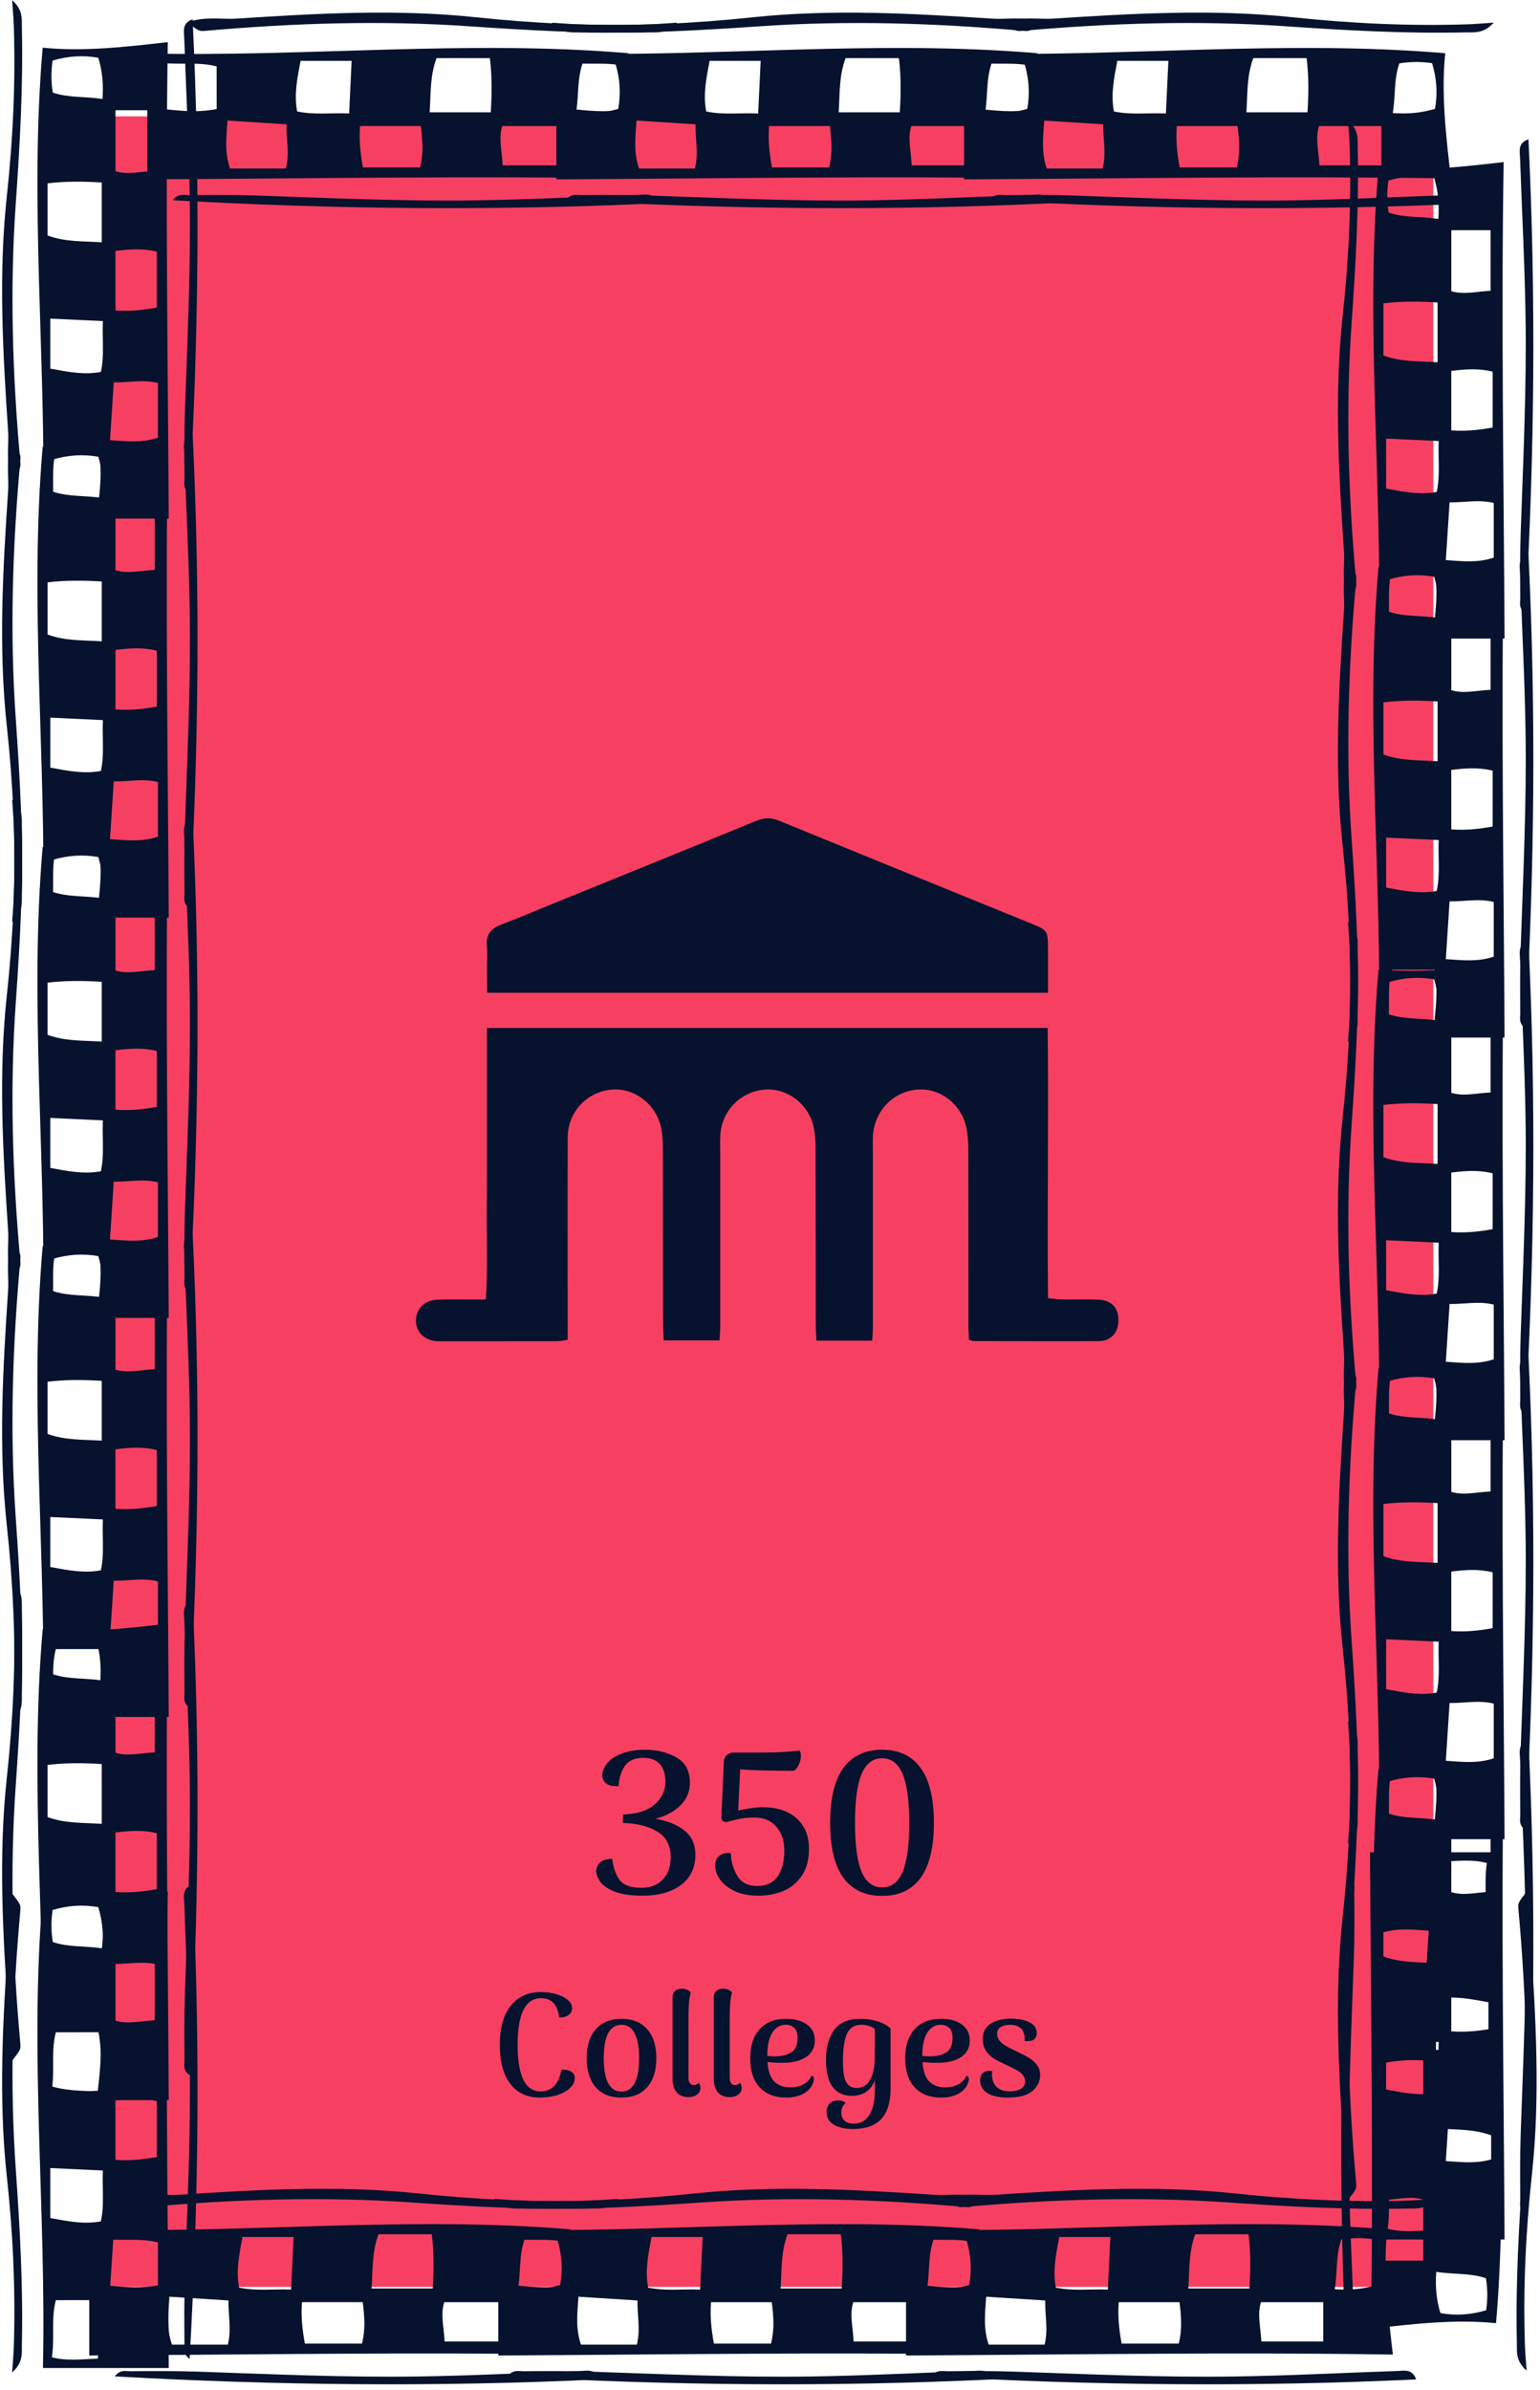 <svg width="274" height="425" viewBox="0 0 274 425" fill="none" xmlns="http://www.w3.org/2000/svg">
<rect x="18.343" y="20.691" width="236.67" height="386" fill="#F74061"/>
<path d="M114.361 337.123C112.225 337.123 110.533 336.871 109.285 336.367C108.061 335.863 107.221 335.275 106.765 334.603C106.309 333.931 106.081 333.319 106.081 332.767C106.081 332.191 106.297 331.687 106.729 331.255C107.161 330.799 107.893 330.571 108.925 330.571C109.069 331.963 109.477 333.175 110.149 334.207C110.821 335.215 112.141 335.719 114.109 335.719C115.717 335.719 116.989 335.227 117.925 334.243C118.861 333.259 119.329 331.939 119.329 330.283C119.329 328.171 118.525 326.647 116.917 325.711C115.333 324.751 113.305 324.247 110.833 324.199L110.869 322.687C113.365 322.591 115.237 321.991 116.485 320.887C117.757 319.759 118.393 318.415 118.393 316.855C118.393 315.535 118.069 314.503 117.421 313.759C116.773 312.991 115.789 312.607 114.469 312.607C112.909 312.607 111.793 313.111 111.121 314.119C110.473 315.127 110.125 316.303 110.077 317.647C108.949 317.671 108.181 317.491 107.773 317.107C107.365 316.699 107.161 316.255 107.161 315.775C107.161 315.007 107.449 314.275 108.025 313.579C108.601 312.859 109.465 312.283 110.617 311.851C111.769 311.395 113.161 311.167 114.793 311.167C116.905 311.167 118.753 311.623 120.337 312.535C121.945 313.423 122.749 314.935 122.749 317.071C122.749 318.607 122.185 319.939 121.057 321.067C119.953 322.171 118.477 322.963 116.629 323.443C118.837 323.827 120.565 324.535 121.813 325.567C123.085 326.575 123.721 328.015 123.721 329.887C123.721 332.143 122.869 333.919 121.165 335.215C119.461 336.487 117.193 337.123 114.361 337.123ZM134.938 337.123C133.33 337.123 131.938 336.859 130.762 336.331C129.61 335.779 128.734 335.095 128.134 334.279C127.534 333.439 127.234 332.611 127.234 331.795C127.234 331.099 127.438 330.547 127.846 330.139C128.278 329.731 128.866 329.527 129.61 329.527L130.042 329.563C130.066 331.003 130.438 332.335 131.158 333.559C131.878 334.783 133.054 335.395 134.686 335.395C136.342 335.395 137.566 334.831 138.358 333.703C139.15 332.575 139.546 331.039 139.546 329.095C139.546 327.367 139.078 325.963 138.142 324.883C137.23 323.779 135.922 323.227 134.218 323.227C132.97 323.227 131.854 323.359 130.87 323.623C129.91 323.863 129.37 323.995 129.25 324.019C128.65 324.019 128.35 323.719 128.35 323.119L128.782 313.291C128.806 312.811 128.974 312.427 129.286 312.139C129.622 311.827 130.03 311.671 130.51 311.671C133.75 311.671 136.162 311.659 137.746 311.635C139.33 311.587 140.842 311.479 142.282 311.311C142.426 311.551 142.498 311.875 142.498 312.283C142.498 312.811 142.366 313.339 142.102 313.867C141.862 314.395 141.562 314.743 141.202 314.911C136.93 314.911 133.762 314.827 131.698 314.659L131.338 321.967C133.09 321.583 134.542 321.391 135.694 321.391C138.262 321.391 140.278 322.051 141.742 323.371C143.206 324.691 143.938 326.503 143.938 328.807C143.938 330.751 143.506 332.347 142.642 333.595C141.802 334.843 140.698 335.743 139.33 336.295C137.986 336.847 136.522 337.123 134.938 337.123ZM156.948 337.159C153.924 337.159 151.62 336.079 150.036 333.919C148.476 331.735 147.696 328.483 147.696 324.163C147.696 319.843 148.476 316.603 150.036 314.443C151.62 312.259 153.924 311.167 156.948 311.167C159.972 311.167 162.264 312.259 163.824 314.443C165.384 316.603 166.164 319.843 166.164 324.163C166.164 328.483 165.384 331.735 163.824 333.919C162.264 336.079 159.972 337.159 156.948 337.159ZM156.948 335.647C158.58 335.647 159.792 334.735 160.584 332.911C161.376 331.063 161.772 328.147 161.772 324.163C161.772 320.203 161.376 317.299 160.584 315.451C159.792 313.603 158.58 312.679 156.948 312.679C155.316 312.679 154.104 313.603 153.312 315.451C152.52 317.299 152.124 320.203 152.124 324.163C152.124 328.147 152.52 331.063 153.312 332.911C154.104 334.735 155.316 335.647 156.948 335.647Z" fill="#06122E"/>
<path d="M96.049 373.029C93.796 373.029 92.045 372.215 90.797 370.585C89.549 368.956 88.925 366.642 88.925 363.643C88.925 360.662 89.566 358.357 90.849 356.727C92.149 355.081 93.951 354.257 96.257 354.257C97.193 354.257 98.085 354.379 98.935 354.621C99.784 354.864 100.469 355.202 100.989 355.635C101.526 356.069 101.795 356.571 101.795 357.143C101.795 357.611 101.587 358.01 101.171 358.339C100.755 358.651 100.192 358.799 99.481 358.781C99.204 356.493 98.138 355.349 96.283 355.349C93.492 355.349 92.097 358.114 92.097 363.643C92.097 369.173 93.466 371.937 96.205 371.937C97.158 371.937 97.956 371.617 98.597 370.975C99.238 370.317 99.663 369.355 99.871 368.089C99.957 368.072 100.105 368.063 100.313 368.063C100.85 368.063 101.31 368.193 101.691 368.453C102.072 368.696 102.263 369.06 102.263 369.545C102.263 370.221 101.968 370.828 101.379 371.365C100.79 371.903 100.018 372.319 99.065 372.613C98.112 372.891 97.106 373.029 96.049 373.029ZM110.567 373.029C108.609 373.029 107.083 372.414 105.991 371.183C104.917 369.953 104.379 368.237 104.379 366.035C104.379 363.817 104.925 362.092 106.017 360.861C107.109 359.631 108.626 359.015 110.567 359.015C112.526 359.015 114.051 359.631 115.143 360.861C116.235 362.092 116.781 363.817 116.781 366.035C116.781 368.237 116.235 369.953 115.143 371.183C114.051 372.414 112.526 373.029 110.567 373.029ZM110.567 371.963C111.607 371.963 112.387 371.461 112.907 370.455C113.445 369.45 113.713 367.977 113.713 366.035C113.713 364.077 113.445 362.595 112.907 361.589C112.387 360.584 111.607 360.081 110.567 360.081C109.527 360.081 108.739 360.584 108.201 361.589C107.681 362.595 107.421 364.077 107.421 366.035C107.421 367.977 107.681 369.45 108.201 370.455C108.739 371.461 109.527 371.963 110.567 371.963ZM122.519 372.951C121.6 372.951 120.89 372.665 120.387 372.093C119.902 371.504 119.659 370.689 119.659 369.649V355.167C119.659 354.699 119.806 354.335 120.101 354.075C120.413 353.798 120.812 353.659 121.297 353.659C121.938 353.659 122.476 353.876 122.909 354.309C122.736 354.933 122.623 355.609 122.571 356.337C122.519 357.048 122.493 358.062 122.493 359.379V369.415C122.493 370.334 122.805 370.793 123.429 370.793C123.602 370.793 123.767 370.759 123.923 370.689C124.096 370.62 124.218 370.516 124.287 370.377C124.512 370.655 124.625 370.975 124.625 371.339C124.625 371.807 124.417 372.197 124.001 372.509C123.585 372.804 123.091 372.951 122.519 372.951ZM129.857 372.951C128.938 372.951 128.228 372.665 127.725 372.093C127.24 371.504 126.997 370.689 126.997 369.649V355.167C126.997 354.699 127.144 354.335 127.439 354.075C127.751 353.798 128.15 353.659 128.635 353.659C129.276 353.659 129.814 353.876 130.247 354.309C130.074 354.933 129.961 355.609 129.909 356.337C129.857 357.048 129.831 358.062 129.831 359.379V369.415C129.831 370.334 130.143 370.793 130.767 370.793C130.94 370.793 131.105 370.759 131.261 370.689C131.434 370.62 131.556 370.516 131.625 370.377C131.85 370.655 131.963 370.975 131.963 371.339C131.963 371.807 131.755 372.197 131.339 372.509C130.923 372.804 130.429 372.951 129.857 372.951ZM144.397 369.103C144.674 369.225 144.813 369.441 144.813 369.753C144.813 369.961 144.752 370.213 144.631 370.507C144.302 371.322 143.712 371.946 142.863 372.379C142.031 372.813 141.026 373.029 139.847 373.029C137.871 373.029 136.311 372.423 135.167 371.209C134.04 369.996 133.477 368.271 133.477 366.035C133.477 363.834 134.032 362.118 135.141 360.887C136.25 359.639 137.836 359.015 139.899 359.015C141.407 359.015 142.629 359.353 143.565 360.029C144.501 360.688 144.969 361.633 144.969 362.863C144.969 364.146 144.449 365.134 143.409 365.827C142.386 366.503 140.991 366.841 139.223 366.841C138.218 366.841 137.325 366.798 136.545 366.711C136.666 368.323 137.074 369.476 137.767 370.169C138.46 370.863 139.405 371.209 140.601 371.209C141.537 371.209 142.334 371.019 142.993 370.637C143.669 370.256 144.137 369.745 144.397 369.103ZM139.795 360.081C138.772 360.081 137.966 360.567 137.377 361.537C136.805 362.491 136.519 363.851 136.519 365.619C136.97 365.671 137.429 365.697 137.897 365.697C139.076 365.697 140.038 365.463 140.783 364.995C141.528 364.527 141.901 363.669 141.901 362.421C141.901 361.572 141.702 360.974 141.303 360.627C140.904 360.263 140.402 360.081 139.795 360.081ZM151.769 378.619C150.4 378.619 149.273 378.368 148.389 377.865C147.505 377.363 147.063 376.6 147.063 375.577C147.063 374.953 147.254 374.451 147.635 374.069C148.017 373.705 148.511 373.523 149.117 373.523C149.741 373.523 150.183 373.688 150.443 374.017C149.941 374.416 149.689 374.979 149.689 375.707C149.689 376.314 149.88 376.791 150.261 377.137C150.643 377.484 151.171 377.657 151.847 377.657C153.113 377.657 154.057 377.146 154.681 376.123C155.323 375.101 155.643 373.653 155.643 371.781V369.909C155.349 370.811 154.846 371.504 154.135 371.989C153.442 372.475 152.584 372.717 151.561 372.717C150.105 372.717 148.97 372.197 148.155 371.157C147.358 370.117 146.959 368.479 146.959 366.243C146.959 364.111 147.436 362.378 148.389 361.043C149.343 359.691 150.92 359.015 153.121 359.015C154.179 359.015 155.175 359.163 156.111 359.457C157.065 359.752 157.845 360.177 158.451 360.731V371.521C158.451 376.253 156.224 378.619 151.769 378.619ZM152.393 371.313C153.468 371.313 154.265 370.845 154.785 369.909C155.323 368.956 155.6 367.734 155.617 366.243L155.643 360.835C155.383 360.593 155.037 360.411 154.603 360.289C154.17 360.151 153.711 360.081 153.225 360.081C151.977 360.081 151.119 360.645 150.651 361.771C150.201 362.881 149.975 364.458 149.975 366.503C149.975 368.254 150.157 369.493 150.521 370.221C150.903 370.949 151.527 371.313 152.393 371.313ZM171.971 369.103C172.248 369.225 172.387 369.441 172.387 369.753C172.387 369.961 172.326 370.213 172.205 370.507C171.876 371.322 171.286 371.946 170.437 372.379C169.605 372.813 168.6 373.029 167.421 373.029C165.445 373.029 163.885 372.423 162.741 371.209C161.614 369.996 161.051 368.271 161.051 366.035C161.051 363.834 161.606 362.118 162.715 360.887C163.824 359.639 165.41 359.015 167.473 359.015C168.981 359.015 170.203 359.353 171.139 360.029C172.075 360.688 172.543 361.633 172.543 362.863C172.543 364.146 172.023 365.134 170.983 365.827C169.96 366.503 168.565 366.841 166.797 366.841C165.792 366.841 164.899 366.798 164.119 366.711C164.24 368.323 164.648 369.476 165.341 370.169C166.034 370.863 166.979 371.209 168.175 371.209C169.111 371.209 169.908 371.019 170.567 370.637C171.243 370.256 171.711 369.745 171.971 369.103ZM167.369 360.081C166.346 360.081 165.54 360.567 164.951 361.537C164.379 362.491 164.093 363.851 164.093 365.619C164.544 365.671 165.003 365.697 165.471 365.697C166.65 365.697 167.612 365.463 168.357 364.995C169.102 364.527 169.475 363.669 169.475 362.421C169.475 361.572 169.276 360.974 168.877 360.627C168.478 360.263 167.976 360.081 167.369 360.081ZM179.318 373.029C177.688 373.029 176.458 372.752 175.626 372.197C174.794 371.643 174.378 370.897 174.378 369.961C174.378 369.493 174.508 369.095 174.768 368.765C175.045 368.436 175.47 368.271 176.042 368.271C176.146 368.271 176.319 368.289 176.562 368.323C176.51 368.531 176.484 368.722 176.484 368.895C176.484 369.103 176.51 369.329 176.562 369.571C176.648 370.265 176.952 370.828 177.472 371.261C178.009 371.695 178.737 371.911 179.656 371.911C180.47 371.911 181.129 371.764 181.632 371.469C182.134 371.157 182.386 370.707 182.386 370.117C182.386 369.719 182.264 369.372 182.022 369.077C181.796 368.765 181.51 368.505 181.164 368.297C180.817 368.089 180.323 367.829 179.682 367.517C179.543 367.465 179.335 367.37 179.058 367.231C178.122 366.798 177.376 366.417 176.822 366.087C176.284 365.741 175.816 365.281 175.418 364.709C175.036 364.137 174.846 363.435 174.846 362.603C174.846 361.39 175.314 360.489 176.25 359.899C177.186 359.293 178.373 358.989 179.812 358.989C181.25 358.989 182.386 359.215 183.218 359.665C184.05 360.099 184.466 360.731 184.466 361.563C184.466 361.945 184.353 362.274 184.128 362.551C183.92 362.811 183.582 362.95 183.114 362.967C183.027 362.985 182.914 362.993 182.776 362.993C182.689 362.993 182.524 362.976 182.282 362.941C182.299 362.837 182.308 362.681 182.308 362.473C182.308 362.092 182.256 361.806 182.152 361.615C182.048 361.13 181.779 360.757 181.346 360.497C180.93 360.22 180.384 360.081 179.708 360.081C179.066 360.081 178.52 360.211 178.07 360.471C177.636 360.731 177.42 361.13 177.42 361.667C177.42 362.153 177.558 362.569 177.836 362.915C178.13 363.262 178.486 363.557 178.902 363.799C179.318 364.042 179.907 364.345 180.67 364.709C181.727 365.212 182.516 365.619 183.036 365.931C183.556 366.226 184.024 366.633 184.44 367.153C184.856 367.673 185.064 368.306 185.064 369.051C185.064 370.161 184.596 371.105 183.66 371.885C182.741 372.648 181.294 373.029 179.318 373.029Z" fill="#06122E"/>
<path d="M7.639 305.336C14.882 305.336 22.158 305.336 30.021 305.336C29.87 276.73 29.407 248.698 29.856 220.603C21.993 221.511 14.671 222.309 7.593 221.594C5.183 249.472 8.266 277.592 7.639 305.336ZM8.464 245.721C11.614 245.338 14.783 245.363 18.104 245.568C18.104 249.235 18.104 252.558 18.104 256.2C14.743 255.989 11.607 256.155 8.464 254.999C8.464 252.059 8.464 249.216 8.464 245.721ZM8.946 278.666C8.946 275.688 8.946 272.87 8.946 269.778C12.05 269.925 15.067 270.059 18.302 270.212C18.163 273.343 18.599 276.27 17.946 279.26C14.968 279.816 12.182 279.266 8.946 278.666ZM28.094 281.222C28.094 284.621 28.094 287.752 28.094 290.947C25.255 291.905 22.587 291.592 19.57 291.387C19.794 287.899 20.012 284.589 20.237 281.113C22.917 281.164 25.367 280.557 28.094 281.222ZM17.523 293.266C18.269 297.004 17.741 300.295 17.404 303.668C14.453 303.77 11.878 304.128 9.23 303.425C9.759 299.956 9.052 296.557 9.937 293.272C12.499 293.266 14.876 293.266 17.523 293.266ZM27.902 257.868C27.902 261.318 27.902 264.538 27.902 267.81C25.301 268.283 22.963 268.5 20.54 268.315C20.54 264.615 20.54 261.197 20.54 257.74C23.076 257.433 25.347 257.248 27.902 257.868ZM27.532 243.497C25.043 243.599 22.732 244.245 20.547 243.561C20.547 239.81 20.547 236.264 20.547 232.718C23.003 232.718 25.149 232.718 27.532 232.718C27.532 236.398 27.532 239.83 27.532 243.497ZM18.23 230.724C15.126 230.22 12.274 230.558 9.395 229.587C9.079 227.657 9.079 225.811 9.356 223.888C12.069 223.082 14.724 222.891 17.49 223.383C18.19 225.709 18.434 227.964 18.23 230.724Z" fill="#06122E"/>
<path d="M2.108 220.89C0.979 224.04 1.619 226.826 1.441 229.471C0.517 243.382 -0.295 257.33 1.21 271.234C2.3 281.31 2.788 291.374 2.458 301.489C2.418 302.786 2.293 304.076 2.161 306.121C4.155 304.345 3.858 302.722 3.891 301.259C4.128 290.824 3.541 280.422 2.808 270.013C1.725 254.704 2.227 239.401 3.607 224.123C3.706 222.973 3.726 222.973 2.108 220.89Z" fill="#06122E"/>
<path d="M33.735 303.715C35.359 275.505 35.63 247.557 34.276 219.372C32.308 220.043 32.744 221.525 32.784 222.797C33.107 232.151 33.609 241.499 33.754 250.854C33.952 263.716 33.332 276.572 32.889 289.428C32.757 293.255 32.79 297.082 32.817 300.91C32.83 301.772 32.454 302.788 33.735 303.715Z" fill="#06122E"/>
<path d="M7.639 421.117C14.882 421.117 22.158 421.117 30.021 421.117C29.87 392.511 29.407 364.48 29.856 336.385C21.993 337.292 14.671 338.091 7.593 337.375C5.183 365.253 8.266 393.374 7.639 421.117ZM8.464 361.502C11.614 361.119 14.783 361.144 18.104 361.349C18.104 365.016 18.104 368.339 18.104 371.981C14.743 371.77 11.607 371.936 8.464 370.78C8.464 367.841 8.464 364.997 8.464 361.502ZM8.946 394.447C8.946 391.469 8.946 388.652 8.946 385.559C12.05 385.706 15.067 385.84 18.302 385.993C18.163 389.124 18.599 392.051 17.946 395.041C14.968 395.597 12.182 395.048 8.946 394.447ZM28.094 397.003C28.094 400.402 28.094 403.533 28.094 406.728C25.255 407.686 22.587 407.373 19.57 407.169C19.794 403.68 20.012 400.37 20.237 396.894C22.917 396.945 25.367 396.338 28.094 397.003ZM17.523 409.047C18.269 412.785 17.741 416.076 17.404 419.45C14.453 419.552 11.878 419.91 9.23 419.207C9.759 415.737 9.052 412.338 9.937 409.054C12.499 409.047 14.876 409.047 17.523 409.047ZM27.902 373.649C27.902 377.099 27.902 380.32 27.902 383.591C25.301 384.064 22.963 384.281 20.54 384.096C20.54 380.396 20.54 376.978 20.54 373.521C23.076 373.214 25.347 373.029 27.902 373.649ZM27.532 359.279C25.043 359.381 22.732 360.026 20.547 359.342C20.547 355.592 20.547 352.045 20.547 348.499C23.003 348.499 25.149 348.499 27.532 348.499C27.532 352.18 27.532 355.611 27.532 359.279ZM18.23 346.506C15.126 346.001 12.274 346.34 9.395 345.368C9.079 343.439 9.079 341.592 9.356 339.669C12.069 338.864 14.724 338.672 17.49 339.164C18.19 341.49 18.434 343.745 18.23 346.506Z" fill="#06122E"/>
<path d="M2.108 336.671C0.979 339.821 1.619 342.607 1.441 345.253C0.517 359.163 -0.295 373.111 1.21 387.015C2.3 397.091 2.788 407.155 2.458 417.27C2.418 418.567 2.293 419.858 2.161 421.902C4.155 420.126 3.858 418.503 3.891 417.04C4.128 406.606 3.541 396.203 2.808 385.795C1.725 370.485 2.227 355.182 3.607 339.904C3.706 338.754 3.726 338.754 2.108 336.671Z" fill="#06122E"/>
<path d="M33.735 419.496C35.359 391.286 35.63 363.338 34.276 335.153C32.308 335.824 32.744 337.307 32.784 338.578C33.107 347.932 33.609 357.28 33.754 366.635C33.952 379.497 33.332 392.353 32.889 405.209C32.757 409.036 32.79 412.864 32.817 416.691C32.83 417.554 32.454 418.57 33.735 419.496Z" fill="#06122E"/>
<path d="M7.642 163.182C14.885 163.182 22.161 163.182 30.024 163.182C29.873 134.575 29.41 106.544 29.859 78.449C21.996 79.356 14.674 80.155 7.596 79.439C5.186 107.317 8.269 135.438 7.642 163.182ZM8.467 103.567C11.617 103.183 14.786 103.209 18.107 103.413C18.107 107.081 18.107 110.403 18.107 114.046C14.746 113.835 11.61 114.001 8.467 112.844C8.467 109.905 8.467 107.062 8.467 103.567ZM8.949 136.511C8.949 133.534 8.949 130.716 8.949 127.623C12.053 127.77 15.07 127.905 18.305 128.058C18.166 131.189 18.602 134.115 17.948 137.106C14.971 137.662 12.185 137.112 8.949 136.511ZM28.096 139.067C28.096 142.467 28.096 145.597 28.096 148.792C25.257 149.751 22.59 149.438 19.573 149.233C19.797 145.744 20.015 142.435 20.24 138.959C22.92 139.01 25.37 138.403 28.096 139.067ZM17.526 151.112C18.272 154.85 17.744 158.14 17.407 161.514C14.456 161.616 11.881 161.974 9.233 161.271C9.761 157.802 9.055 154.402 9.94 151.118C12.502 151.112 14.878 151.112 17.526 151.112ZM27.905 115.713C27.905 119.164 27.905 122.384 27.905 125.655C25.304 126.128 22.966 126.346 20.543 126.16C20.543 122.461 20.543 119.042 20.543 115.585C23.079 115.279 25.35 115.093 27.905 115.713ZM27.535 101.343C25.046 101.445 22.735 102.091 20.55 101.407C20.55 97.656 20.55 94.11 20.55 90.564C23.006 90.564 25.152 90.564 27.535 90.564C27.535 94.244 27.535 97.675 27.535 101.343ZM18.232 88.57C15.129 88.065 12.277 88.404 9.398 87.433C9.081 85.503 9.081 83.656 9.359 81.733C12.072 80.928 14.726 80.737 17.493 81.228C18.193 83.554 18.437 85.81 18.232 88.57Z" fill="#06122E"/>
<path d="M2.108 78.736C0.979 81.886 1.619 84.672 1.441 87.317C0.517 101.227 -0.295 115.176 1.21 129.08C2.3 139.156 2.788 149.22 2.458 159.334C2.418 160.631 2.293 161.922 2.161 163.967C4.155 162.19 3.858 160.568 3.891 159.104C4.128 148.67 3.541 138.268 2.808 127.859C1.725 112.55 2.227 97.246 3.607 81.969C3.706 80.819 3.726 80.819 2.108 78.736Z" fill="#06122E"/>
<path d="M33.735 161.561C35.359 133.35 35.63 105.402 34.276 77.218C32.308 77.889 32.744 79.371 32.784 80.642C33.107 89.997 33.609 99.345 33.754 108.699C33.952 121.562 33.332 134.417 32.889 147.273C32.757 151.101 32.79 154.928 32.817 158.755C32.83 159.618 32.454 160.634 33.735 161.561Z" fill="#06122E"/>
<path d="M7.639 234.369C14.882 234.369 22.158 234.369 30.021 234.369C29.87 205.763 29.407 177.732 29.856 149.637C21.993 150.544 14.671 151.343 7.593 150.627C5.183 178.505 8.266 206.625 7.639 234.369ZM8.464 174.754C11.614 174.371 14.783 174.396 18.104 174.601C18.104 178.268 18.104 181.591 18.104 185.233C14.743 185.022 11.607 185.188 8.464 184.032C8.464 181.093 8.464 178.249 8.464 174.754ZM8.946 207.699C8.946 204.721 8.946 201.904 8.946 198.811C12.05 198.958 15.067 199.092 18.302 199.245C18.163 202.376 18.599 205.303 17.946 208.293C14.968 208.849 12.182 208.3 8.946 207.699ZM28.094 210.255C28.094 213.654 28.094 216.785 28.094 219.98C25.255 220.938 22.587 220.625 19.57 220.421C19.794 216.932 20.012 213.622 20.237 210.146C22.917 210.197 25.367 209.59 28.094 210.255ZM17.523 222.299C18.269 226.037 17.741 229.328 17.404 232.701C14.453 232.804 11.878 233.162 9.23 232.459C9.759 228.989 9.052 225.59 9.937 222.306C12.499 222.299 14.876 222.299 17.523 222.299ZM27.902 186.901C27.902 190.351 27.902 193.571 27.902 196.843C25.301 197.316 22.963 197.533 20.54 197.348C20.54 193.648 20.54 190.23 20.54 186.773C23.076 186.466 25.347 186.281 27.902 186.901ZM27.532 172.53C25.043 172.633 22.732 173.278 20.547 172.594C20.547 168.844 20.547 165.297 20.547 161.751C23.003 161.751 25.149 161.751 27.532 161.751C27.532 165.432 27.532 168.863 27.532 172.53ZM18.23 159.758C15.126 159.253 12.274 159.592 9.395 158.62C9.079 156.691 9.079 154.844 9.356 152.921C12.069 152.116 14.724 151.924 17.49 152.416C18.19 154.742 18.434 156.997 18.23 159.758Z" fill="#06122E"/>
<path d="M2.108 227.417C0.979 224.267 1.62 221.481 1.441 218.835C0.517 204.925 -0.295 190.977 1.21 177.073C2.3 166.996 2.788 156.933 2.458 146.818C2.418 145.521 2.293 144.23 2.161 142.186C4.155 143.962 3.858 145.585 3.891 147.048C4.128 157.482 3.541 167.885 2.808 178.293C1.725 193.603 2.227 208.906 3.607 224.183C3.706 225.334 3.726 225.334 2.108 227.417Z" fill="#06122E"/>
<path d="M33.735 229.928C35.359 201.718 35.63 173.769 34.276 145.585C32.308 146.256 32.744 147.738 32.784 149.01C33.107 158.364 33.609 167.712 33.754 177.066C33.952 189.929 33.332 202.785 32.889 215.641C32.757 219.468 32.79 223.295 32.817 227.123C32.83 227.985 32.454 229.001 33.735 229.928Z" fill="#06122E"/>
<path d="M7.641 92.223C14.884 92.223 22.16 92.223 30.023 92.223C29.872 63.616 29.409 35.585 29.858 7.49C21.995 8.397 14.673 9.196 7.595 8.48C5.185 36.358 8.268 64.479 7.641 92.223ZM8.466 32.608C11.616 32.224 14.785 32.25 18.106 32.454C18.106 36.122 18.106 39.444 18.106 43.087C14.745 42.876 11.609 43.042 8.466 41.885C8.466 38.946 8.466 36.103 8.466 32.608ZM8.948 65.552C8.948 62.575 8.948 59.757 8.948 56.664C12.052 56.811 15.069 56.946 18.304 57.099C18.165 60.23 18.601 63.156 17.948 66.147C14.97 66.703 12.184 66.153 8.948 65.552ZM28.096 68.108C28.096 71.507 28.096 74.638 28.096 77.833C25.256 78.792 22.589 78.479 19.572 78.274C19.796 74.785 20.014 71.476 20.239 68C22.919 68.051 25.369 67.444 28.096 68.108ZM17.525 80.153C18.271 83.891 17.743 87.181 17.406 90.555C14.455 90.657 11.88 91.015 9.232 90.312C9.761 86.843 9.054 83.443 9.939 80.159C12.501 80.153 14.877 80.153 17.525 80.153ZM27.904 44.754C27.904 48.205 27.904 51.425 27.904 54.697C25.303 55.169 22.965 55.386 20.542 55.201C20.542 51.502 20.542 48.083 20.542 44.627C23.078 44.32 25.349 44.135 27.904 44.754ZM27.534 30.384C25.045 30.486 22.734 31.132 20.549 30.448C20.549 26.697 20.549 23.151 20.549 19.605C23.005 19.605 25.151 19.605 27.534 19.605C27.534 23.285 27.534 26.716 27.534 30.384ZM18.232 17.611C15.128 17.106 12.276 17.445 9.397 16.474C9.08 14.544 9.08 12.697 9.358 10.774C12.071 9.969 14.726 9.778 17.492 10.27C18.192 12.595 18.436 14.851 18.232 17.611Z" fill="#06122E"/>
<path d="M2.108 85.27C0.979 82.12 1.62 79.334 1.441 76.689C0.517 62.779 -0.295 48.83 1.21 34.926C2.3 24.85 2.788 14.786 2.458 4.672C2.418 3.374 2.293 2.084 2.161 0.039C4.155 1.815 3.858 3.438 3.891 4.902C4.128 15.336 3.541 25.738 2.808 36.147C1.725 51.456 2.227 66.759 3.607 82.037C3.706 83.187 3.726 83.187 2.108 85.27Z" fill="#06122E"/>
<path d="M33.735 87.781C35.359 59.571 35.63 31.623 34.276 3.438C32.308 4.109 32.744 5.592 32.784 6.863C33.107 16.218 33.609 25.566 33.754 34.92C33.952 47.782 33.332 60.638 32.889 73.494C32.757 77.321 32.79 81.149 32.817 84.976C32.83 85.839 32.454 86.855 33.735 87.781Z" fill="#06122E"/>
<path d="M7.641 373.48C14.884 373.48 22.16 373.48 30.023 373.48C29.872 344.874 29.409 316.843 29.858 288.748C21.995 289.655 14.673 290.454 7.595 289.738C5.185 317.616 8.268 345.737 7.641 373.48ZM8.466 313.865C11.616 313.482 14.785 313.508 18.106 313.712C18.106 317.38 18.106 320.702 18.106 324.344C14.745 324.133 11.609 324.3 8.466 323.143C8.466 320.204 8.466 317.361 8.466 313.865ZM8.948 346.81C8.948 343.833 8.948 341.015 8.948 337.922C12.052 338.069 15.069 338.203 18.304 338.357C18.165 341.488 18.601 344.414 17.948 347.404C14.97 347.96 12.184 347.411 8.948 346.81ZM28.096 349.366C28.096 352.765 28.096 355.896 28.096 359.091C25.256 360.049 22.589 359.736 19.572 359.532C19.796 356.043 20.014 352.733 20.239 349.257C22.919 349.309 25.369 348.702 28.096 349.366ZM17.525 361.41C18.271 365.148 17.743 368.439 17.406 371.813C14.455 371.915 11.88 372.273 9.232 371.57C9.761 368.1 9.054 364.701 9.939 361.417C12.501 361.41 14.877 361.41 17.525 361.41ZM27.904 326.012C27.904 329.462 27.904 332.683 27.904 335.954C25.303 336.427 22.965 336.644 20.542 336.459C20.542 332.759 20.542 329.341 20.542 325.884C23.078 325.578 25.349 325.392 27.904 326.012ZM27.534 311.642C25.045 311.744 22.734 312.389 20.549 311.706C20.549 307.955 20.549 304.409 20.549 300.863C23.005 300.863 25.151 300.863 27.534 300.863C27.534 304.543 27.534 307.974 27.534 311.642ZM18.232 298.869C15.128 298.364 12.276 298.703 9.397 297.732C9.08 295.802 9.08 293.955 9.358 292.032C12.071 291.227 14.726 291.035 17.492 291.527C18.192 293.853 18.436 296.109 18.232 298.869Z" fill="#06122E"/>
<path d="M2.108 366.528C0.979 363.378 1.62 360.592 1.441 357.947C0.517 344.036 -0.295 330.088 1.21 316.184C2.3 306.108 2.788 296.044 2.458 285.929C2.418 284.632 2.293 283.342 2.161 281.297C4.155 283.073 3.858 284.696 3.891 286.159C4.128 296.594 3.541 306.996 2.808 317.405C1.725 332.714 2.227 348.017 3.607 363.295C3.706 364.445 3.726 364.445 2.108 366.528Z" fill="#06122E"/>
<path d="M33.735 369.041C35.359 340.831 35.63 312.883 34.276 284.698C32.308 285.369 32.744 286.851 32.784 288.123C33.107 297.477 33.609 306.825 33.754 316.18C33.952 329.042 33.332 341.898 32.889 354.754C32.757 358.581 32.79 362.409 32.817 366.236C32.83 367.099 32.454 368.115 33.735 369.041Z" fill="#06122E"/>
<path d="M88.658 396.51C88.658 403.753 88.658 411.029 88.658 418.893C117.903 418.741 146.559 418.279 175.281 418.728C174.354 410.864 173.537 403.542 174.269 396.464C145.769 394.054 117.021 397.138 88.658 396.51ZM149.603 397.336C149.995 400.485 149.969 403.654 149.76 406.975C146.011 406.975 142.614 406.975 138.89 406.975C139.106 403.615 138.936 400.478 140.119 397.336C143.123 397.336 146.03 397.336 149.603 397.336ZM115.923 397.818C118.967 397.818 121.848 397.818 125.01 397.818C124.859 400.921 124.722 403.938 124.565 407.173C121.365 407.035 118.373 407.47 115.316 406.817C114.748 403.839 115.309 401.053 115.923 397.818ZM113.311 416.965C109.835 416.965 106.635 416.965 103.369 416.965C102.389 414.126 102.709 411.458 102.918 408.441C106.484 408.665 109.868 408.883 113.422 409.108C113.369 411.788 113.99 414.238 113.311 416.965ZM100.997 406.394C97.176 407.14 93.812 406.612 90.363 406.275C90.259 403.324 89.893 400.749 90.611 398.101C94.158 398.63 97.633 397.923 100.991 398.808C100.997 401.37 100.997 403.747 100.997 406.394ZM137.186 416.773C133.658 416.773 130.366 416.773 127.022 416.773C126.538 414.172 126.316 411.835 126.506 409.411C130.288 409.411 133.782 409.411 137.316 409.411C137.63 411.947 137.819 414.218 137.186 416.773ZM151.876 416.403C151.772 413.914 151.112 411.603 151.811 409.418C155.645 409.418 159.271 409.418 162.896 409.418C162.896 411.874 162.896 414.02 162.896 416.403C159.134 416.403 155.626 416.403 151.876 416.403ZM164.934 407.101C165.45 403.997 165.104 401.145 166.097 398.267C168.07 397.95 169.957 397.95 171.924 398.227C172.747 400.941 172.943 403.595 172.44 406.361C170.062 407.061 167.756 407.305 164.934 407.101Z" fill="#06122E"/>
<path d="M174.988 390.98C171.768 389.851 168.919 390.492 166.215 390.313C151.995 389.389 137.735 388.577 123.521 390.082C113.22 391.172 102.932 391.66 92.591 391.33C91.265 391.29 89.946 391.165 87.856 391.033C89.671 393.027 91.331 392.73 92.826 392.763C103.493 393.001 114.128 392.413 124.769 391.68C140.42 390.597 156.064 391.099 171.683 392.479C172.858 392.578 172.858 392.598 174.988 390.98Z" fill="#06122E"/>
<path d="M90.316 422.606C119.156 424.23 147.728 424.501 176.541 423.147C175.855 421.18 174.34 421.615 173.04 421.655C163.477 421.978 153.92 422.48 144.357 422.625C131.208 422.824 118.065 422.203 104.922 421.761C101.01 421.628 97.097 421.662 93.184 421.688C92.302 421.701 91.264 421.325 90.316 422.606Z" fill="#06122E"/>
<path d="M15.883 396.508C15.883 403.751 15.883 411.027 15.883 418.891C45.127 418.739 73.784 418.277 102.506 418.726C101.578 410.862 100.762 403.54 101.493 396.462C72.993 394.052 44.245 397.136 15.883 396.508ZM76.828 397.334C77.22 400.483 77.194 403.652 76.985 406.973C73.235 406.973 69.838 406.973 66.115 406.973C66.331 403.613 66.161 400.476 67.343 397.334C70.348 397.334 73.255 397.334 76.828 397.334ZM43.148 397.816C46.192 397.816 49.073 397.816 52.234 397.816C52.084 400.919 51.947 403.936 51.79 407.171C48.589 407.033 45.598 407.468 42.541 406.815C41.972 403.837 42.534 401.051 43.148 397.816ZM40.535 416.963C37.06 416.963 33.859 416.963 30.593 416.963C29.613 414.124 29.933 411.456 30.142 408.439C33.709 408.663 37.093 408.881 40.646 409.106C40.594 411.786 41.215 414.236 40.535 416.963ZM28.222 406.392C24.401 407.138 21.037 406.61 17.588 406.273C17.483 403.322 17.117 400.747 17.836 398.1C21.383 398.628 24.858 397.921 28.215 398.806C28.222 401.368 28.222 403.745 28.222 406.392ZM64.41 416.771C60.883 416.771 57.591 416.771 54.246 416.771C53.763 414.17 53.541 411.833 53.73 409.41C57.512 409.41 61.007 409.41 64.541 409.41C64.854 411.945 65.044 414.216 64.41 416.771ZM79.101 416.401C78.996 413.912 78.337 411.602 79.036 409.416C82.87 409.416 86.495 409.416 90.121 409.416C90.121 411.872 90.121 414.018 90.121 416.401C86.358 416.401 82.85 416.401 79.101 416.401ZM92.159 407.099C92.675 403.995 92.329 401.143 93.322 398.265C95.294 397.948 97.182 397.948 99.148 398.225C99.971 400.939 100.167 403.593 99.664 406.359C97.287 407.059 94.981 407.303 92.159 407.099Z" fill="#06122E"/>
<path d="M22.989 390.976C26.209 389.847 29.057 390.488 31.761 390.309C45.982 389.385 60.242 388.573 74.456 390.078C84.757 391.168 95.045 391.656 105.385 391.326C106.711 391.287 108.031 391.161 110.121 391.029C108.305 393.023 106.646 392.726 105.15 392.759C94.483 392.997 83.849 392.409 73.208 391.676C57.557 390.593 41.912 391.095 26.294 392.475C25.118 392.574 25.118 392.594 22.989 390.976Z" fill="#06122E"/>
<path d="M20.424 422.606C49.263 424.23 77.835 424.501 106.648 423.147C105.962 421.18 104.447 421.615 103.147 421.655C93.584 421.978 84.027 422.48 74.464 422.625C61.315 422.824 48.172 422.203 35.03 421.761C31.117 421.628 27.204 421.662 23.291 421.688C22.41 421.701 21.371 421.325 20.424 422.606Z" fill="#06122E"/>
<path d="M161.201 396.51C161.201 403.753 161.201 411.029 161.201 418.893C190.446 418.741 219.102 418.279 247.824 418.728C246.896 410.864 246.08 403.542 246.812 396.464C218.312 394.054 189.564 397.138 161.201 396.51ZM222.146 397.336C222.538 400.485 222.512 403.654 222.303 406.975C218.553 406.975 215.157 406.975 211.433 406.975C211.649 403.615 211.479 400.478 212.662 397.336C215.666 397.336 218.573 397.336 222.146 397.336ZM188.466 397.818C191.51 397.818 194.391 397.818 197.553 397.818C197.402 400.921 197.265 403.938 197.108 407.173C193.908 407.035 190.916 407.47 187.859 406.817C187.291 403.839 187.852 401.053 188.466 397.818ZM185.854 416.965C182.378 416.965 179.178 416.965 175.912 416.965C174.932 414.126 175.252 411.458 175.461 408.441C179.027 408.665 182.411 408.883 185.965 409.108C185.912 411.788 186.533 414.238 185.854 416.965ZM173.54 406.394C169.719 407.14 166.355 406.612 162.906 406.275C162.802 403.324 162.436 400.749 163.154 398.101C166.701 398.63 170.176 397.923 173.534 398.808C173.54 401.37 173.54 403.747 173.54 406.394ZM209.729 416.773C206.201 416.773 202.909 416.773 199.565 416.773C199.081 414.172 198.859 411.835 199.048 409.411C202.831 409.411 206.325 409.411 209.859 409.411C210.173 411.947 210.362 414.218 209.729 416.773ZM224.419 416.403C224.315 413.914 223.655 411.603 224.354 409.418C228.188 409.418 231.814 409.418 235.439 409.418C235.439 411.874 235.439 414.02 235.439 416.403C231.677 416.403 228.169 416.403 224.419 416.403ZM237.477 407.101C237.993 403.997 237.647 401.145 238.64 398.267C240.613 397.95 242.5 397.95 244.467 398.227C245.29 400.941 245.486 403.595 244.983 406.361C242.605 407.061 240.299 407.305 237.477 407.101Z" fill="#06122E"/>
<path d="M168.307 390.976C171.527 389.847 174.375 390.488 177.08 390.309C191.3 389.385 205.56 388.573 219.774 390.078C230.075 391.168 240.363 391.656 250.704 391.326C252.03 391.287 253.349 391.161 255.439 391.029C253.624 393.023 251.964 392.726 250.468 392.759C239.801 392.997 229.167 392.409 218.526 391.676C202.875 390.593 187.231 391.095 171.612 392.475C170.437 392.574 170.437 392.594 168.307 390.976Z" fill="#06122E"/>
<path d="M165.742 422.606C194.582 424.23 223.153 424.501 251.967 423.147C251.281 421.18 249.765 421.615 248.465 421.655C238.902 421.978 229.346 422.48 219.783 422.625C206.633 422.824 193.491 422.203 180.348 421.761C176.435 421.628 172.523 421.662 168.61 421.688C167.728 421.701 166.689 421.325 165.742 422.606Z" fill="#06122E"/>
<path d="M98.988 9.512C98.988 16.755 98.988 24.031 98.988 31.895C128.233 31.743 156.889 31.28 185.611 31.73C184.684 23.866 183.867 16.544 184.599 9.466C156.099 7.056 127.351 10.139 98.988 9.512ZM159.933 10.338C160.325 13.487 160.299 16.656 160.09 19.977C156.341 19.977 152.944 19.977 149.221 19.977C149.436 16.616 149.266 13.48 150.449 10.338C153.453 10.338 156.36 10.338 159.933 10.338ZM126.253 10.819C129.297 10.819 132.178 10.819 135.34 10.819C135.189 13.923 135.052 16.94 134.896 20.175C131.695 20.037 128.703 20.472 125.646 19.819C125.078 16.841 125.639 14.055 126.253 10.819ZM123.641 29.967C120.166 29.967 116.965 29.967 113.699 29.967C112.719 27.128 113.039 24.46 113.248 21.443C116.815 21.667 120.198 21.885 123.752 22.11C123.699 24.79 124.32 27.24 123.641 29.967ZM111.328 19.396C107.506 20.142 104.142 19.614 100.693 19.277C100.589 16.326 100.223 13.751 100.941 11.103C104.488 11.632 107.963 10.925 111.321 11.81C111.328 14.372 111.328 16.748 111.328 19.396ZM147.516 29.775C143.988 29.775 140.696 29.775 137.352 29.775C136.868 27.174 136.646 24.837 136.836 22.413C140.618 22.413 144.112 22.413 147.646 22.413C147.96 24.949 148.149 27.22 147.516 29.775ZM162.206 29.405C162.102 26.916 161.442 24.605 162.141 22.42C165.976 22.42 169.601 22.42 173.226 22.42C173.226 24.876 173.226 27.022 173.226 29.405C169.464 29.405 165.956 29.405 162.206 29.405ZM175.264 20.103C175.78 16.999 175.434 14.147 176.427 11.268C178.4 10.952 180.287 10.952 182.254 11.229C183.077 13.943 183.273 16.597 182.77 19.363C180.392 20.063 178.086 20.307 175.264 20.103Z" fill="#06122E"/>
<path d="M185.318 3.982C182.098 2.853 179.25 3.494 176.545 3.315C162.325 2.391 148.065 1.579 133.851 3.084C123.55 4.174 113.262 4.662 102.921 4.332C101.595 4.292 100.276 4.167 98.186 4.035C100.001 6.029 101.661 5.732 103.157 5.765C113.824 6.002 124.458 5.415 135.099 4.682C150.75 3.599 166.394 4.101 182.013 5.481C183.188 5.58 183.188 5.6 185.318 3.982Z" fill="#06122E"/>
<path d="M100.646 35.608C129.486 37.232 158.058 37.502 186.871 36.149C186.185 34.181 184.67 34.617 183.37 34.657C173.807 34.98 164.25 35.482 154.687 35.627C141.538 35.825 128.395 35.205 115.252 34.763C111.34 34.63 107.427 34.663 103.514 34.69C102.632 34.703 101.594 34.327 100.646 35.608Z" fill="#06122E"/>
<path d="M26.213 9.51C26.213 16.753 26.213 24.029 26.213 31.893C55.457 31.741 84.114 31.279 112.836 31.727C111.908 23.864 111.092 16.542 111.823 9.464C83.323 7.054 54.575 10.137 26.213 9.51ZM87.158 10.336C87.55 13.485 87.524 16.654 87.315 19.975C83.565 19.975 80.168 19.975 76.445 19.975C76.661 16.614 76.491 13.478 77.673 10.336C80.678 10.336 83.585 10.336 87.158 10.336ZM53.478 10.818C56.522 10.818 59.403 10.818 62.564 10.818C62.414 13.921 62.277 16.938 62.12 20.173C58.919 20.035 55.928 20.47 52.871 19.817C52.302 16.839 52.864 14.053 53.478 10.818ZM50.865 29.965C47.39 29.965 44.189 29.965 40.923 29.965C39.944 27.126 40.264 24.458 40.473 21.441C44.039 21.665 47.423 21.883 50.976 22.108C50.924 24.788 51.545 27.238 50.865 29.965ZM38.552 19.394C34.731 20.14 31.367 19.612 27.918 19.275C27.813 16.324 27.448 13.749 28.166 11.101C31.713 11.63 35.188 10.923 38.546 11.808C38.552 14.37 38.552 16.747 38.552 19.394ZM74.74 29.773C71.213 29.773 67.921 29.773 64.576 29.773C64.093 27.172 63.871 24.835 64.06 22.412C67.842 22.412 71.337 22.412 74.871 22.412C75.184 24.947 75.374 27.218 74.74 29.773ZM89.431 29.403C89.327 26.914 88.667 24.604 89.366 22.418C93.2 22.418 96.826 22.418 100.451 22.418C100.451 24.874 100.451 27.02 100.451 29.403C96.688 29.403 93.181 29.403 89.431 29.403ZM102.489 20.101C103.005 16.997 102.659 14.145 103.652 11.267C105.624 10.95 107.512 10.95 109.478 11.227C110.301 13.941 110.497 16.595 109.994 19.361C107.617 20.061 105.311 20.305 102.489 20.101Z" fill="#06122E"/>
<path d="M33.319 3.978C36.539 2.849 39.387 3.49 42.092 3.311C56.312 2.387 70.572 1.575 84.786 3.08C95.087 4.17 105.375 4.658 115.715 4.328C117.041 4.289 118.361 4.163 120.451 4.031C118.635 6.025 116.976 5.728 115.48 5.761C104.813 5.999 94.179 5.411 83.538 4.678C67.887 3.595 52.242 4.097 36.624 5.477C35.448 5.576 35.448 5.596 33.319 3.978Z" fill="#06122E"/>
<path d="M30.754 35.608C59.593 37.232 88.165 37.502 116.978 36.149C116.292 34.181 114.777 34.617 113.477 34.657C103.914 34.98 94.358 35.482 84.794 35.627C71.645 35.825 58.502 35.205 45.36 34.763C41.447 34.63 37.534 34.663 33.621 34.69C32.74 34.703 31.701 34.327 30.754 35.608Z" fill="#06122E"/>
<path d="M171.53 9.512C171.53 16.755 171.53 24.031 171.53 31.895C200.775 31.743 229.431 31.28 258.153 31.73C257.226 23.866 256.409 16.544 257.141 9.466C228.641 7.056 199.893 10.139 171.53 9.512ZM232.475 10.338C232.867 13.487 232.841 16.656 232.632 19.977C228.883 19.977 225.486 19.977 221.763 19.977C221.978 16.616 221.808 13.48 222.991 10.338C225.995 10.338 228.902 10.338 232.475 10.338ZM198.795 10.819C201.839 10.819 204.72 10.819 207.882 10.819C207.731 13.923 207.594 16.94 207.438 20.175C204.237 20.037 201.245 20.472 198.188 19.819C197.62 16.841 198.181 14.055 198.795 10.819ZM196.183 29.967C192.708 29.967 189.507 29.967 186.241 29.967C185.261 27.128 185.581 24.46 185.79 21.443C189.357 21.667 192.74 21.885 196.294 22.11C196.241 24.79 196.862 27.24 196.183 29.967ZM183.87 19.396C180.048 20.142 176.684 19.614 173.235 19.277C173.131 16.326 172.765 13.751 173.483 11.103C177.03 11.632 180.505 10.925 183.863 11.81C183.87 14.372 183.87 16.748 183.87 19.396ZM220.058 29.775C216.53 29.775 213.238 29.775 209.894 29.775C209.41 27.174 209.188 24.837 209.378 22.413C213.16 22.413 216.654 22.413 220.188 22.413C220.502 24.949 220.691 27.22 220.058 29.775ZM234.748 29.405C234.644 26.916 233.984 24.605 234.683 22.42C238.518 22.42 242.143 22.42 245.768 22.42C245.768 24.876 245.768 27.022 245.768 29.405C242.006 29.405 238.498 29.405 234.748 29.405ZM247.806 20.103C248.322 16.999 247.976 14.147 248.969 11.268C250.942 10.952 252.829 10.952 254.796 11.229C255.619 13.943 255.815 16.597 255.312 19.363C252.934 20.063 250.628 20.307 247.806 20.103Z" fill="#06122E"/>
<path d="M178.636 3.978C181.856 2.849 184.705 3.49 187.409 3.311C201.629 2.387 215.889 1.575 230.103 3.08C240.404 4.17 250.692 4.658 261.033 4.328C262.359 4.289 263.678 4.163 265.769 4.031C263.953 6.025 262.293 5.728 260.798 5.761C250.131 5.999 239.496 5.411 228.855 4.678C213.204 3.595 197.56 4.097 181.941 5.477C180.766 5.576 180.766 5.596 178.636 3.978Z" fill="#06122E"/>
<path d="M176.071 35.608C204.911 37.232 233.482 37.502 262.296 36.149C261.61 34.181 260.094 34.617 258.794 34.657C249.231 34.98 239.675 35.482 230.112 35.627C216.963 35.825 203.82 35.205 190.677 34.763C186.764 34.63 182.852 34.663 178.939 34.69C178.057 34.703 177.018 34.327 176.071 35.608Z" fill="#06122E"/>
<path d="M245.314 327.078C252.557 327.078 259.833 327.078 267.696 327.078C267.544 298.472 267.082 270.441 267.531 242.346C259.668 243.253 252.346 244.052 245.268 243.336C242.858 271.214 245.941 299.334 245.314 327.078ZM246.139 267.463C249.289 267.08 252.458 267.105 255.779 267.31C255.779 270.977 255.779 274.3 255.779 277.942C252.418 277.731 249.282 277.897 246.139 276.741C246.139 273.802 246.139 270.958 246.139 267.463ZM246.621 300.408C246.621 297.43 246.621 294.612 246.621 291.52C249.724 291.667 252.742 291.801 255.977 291.954C255.838 295.085 256.274 298.012 255.62 301.002C252.643 301.558 249.856 301.009 246.621 300.408ZM265.768 302.964C265.768 306.363 265.768 309.494 265.768 312.689C262.929 313.647 260.262 313.334 257.245 313.13C257.469 309.641 257.687 306.331 257.911 302.855C260.592 302.906 263.042 302.299 265.768 302.964ZM255.198 315.008C255.944 318.746 255.416 322.037 255.079 325.41C252.128 325.513 249.553 325.87 246.905 325.168C247.433 321.698 246.727 318.299 247.612 315.015C250.173 315.008 252.55 315.008 255.198 315.008ZM265.577 279.61C265.577 283.06 265.577 286.28 265.577 289.552C262.976 290.025 260.638 290.242 258.215 290.057C258.215 286.357 258.215 282.939 258.215 279.482C260.751 279.175 263.022 278.99 265.577 279.61ZM265.207 265.239C262.718 265.342 260.407 265.987 258.222 265.303C258.222 261.553 258.222 258.006 258.222 254.46C260.678 254.46 262.824 254.46 265.207 254.46C265.207 258.141 265.207 261.572 265.207 265.239ZM255.904 252.467C252.801 251.962 249.949 252.301 247.07 251.329C246.753 249.4 246.753 247.553 247.031 245.63C249.744 244.825 252.398 244.633 255.165 245.125C255.865 247.451 256.109 249.706 255.904 252.467Z" fill="#06122E"/>
<path d="M239.781 242.632C238.652 245.782 239.292 248.568 239.114 251.214C238.19 265.124 237.378 279.072 238.883 292.976C239.972 303.052 240.461 313.116 240.131 323.231C240.091 324.528 239.966 325.819 239.834 327.863C241.828 326.087 241.531 324.464 241.564 323.001C241.801 312.567 241.214 302.164 240.481 291.756C239.398 276.446 239.9 261.143 241.28 245.865C241.379 244.715 241.399 244.715 239.781 242.632Z" fill="#06122E"/>
<path d="M271.407 325.457C273.032 297.247 273.302 269.299 271.949 241.114C269.981 241.785 270.417 243.267 270.457 244.539C270.78 253.893 271.282 263.241 271.427 272.596C271.625 285.458 271.005 298.314 270.562 311.17C270.43 314.997 270.463 318.825 270.49 322.652C270.503 323.515 270.127 324.531 271.407 325.457Z" fill="#06122E"/>
<path d="M245.314 184.516C252.557 184.516 259.833 184.516 267.696 184.516C267.544 155.909 267.082 127.878 267.531 99.783C259.668 100.69 252.346 101.489 245.268 100.773C242.858 128.651 245.941 156.772 245.314 184.516ZM246.139 124.901C249.289 124.517 252.458 124.543 255.779 124.747C255.779 128.415 255.779 131.737 255.779 135.38C252.418 135.169 249.282 135.335 246.139 134.178C246.139 131.239 246.139 128.396 246.139 124.901ZM246.621 157.845C246.621 154.868 246.621 152.05 246.621 148.957C249.724 149.104 252.742 149.239 255.977 149.392C255.838 152.523 256.274 155.449 255.62 158.44C252.643 158.996 249.856 158.446 246.621 157.845ZM265.768 160.401C265.768 163.801 265.768 166.931 265.768 170.126C262.929 171.085 260.262 170.772 257.245 170.567C257.469 167.078 257.687 163.769 257.911 160.293C260.592 160.344 263.042 159.737 265.768 160.401ZM255.198 172.446C255.944 176.184 255.416 179.474 255.079 182.848C252.128 182.95 249.553 183.308 246.905 182.605C247.433 179.136 246.727 175.736 247.612 172.452C250.173 172.446 252.55 172.446 255.198 172.446ZM265.577 137.047C265.577 140.498 265.577 143.718 265.577 146.989C262.976 147.462 260.638 147.68 258.215 147.494C258.215 143.795 258.215 140.376 258.215 136.919C260.751 136.613 263.022 136.427 265.577 137.047ZM265.207 122.677C262.718 122.779 260.407 123.425 258.222 122.741C258.222 118.99 258.222 115.444 258.222 111.898C260.678 111.898 262.824 111.898 265.207 111.898C265.207 115.578 265.207 119.009 265.207 122.677ZM255.904 109.904C252.801 109.399 249.949 109.738 247.07 108.767C246.753 106.837 246.753 104.991 247.031 103.067C249.744 102.262 252.398 102.07 255.165 102.562C255.865 104.888 256.109 107.144 255.904 109.904Z" fill="#06122E"/>
<path d="M239.781 100.07C238.652 103.22 239.292 106.006 239.114 108.651C238.19 122.561 237.378 136.51 238.883 150.414C239.972 160.49 240.461 170.554 240.131 180.668C240.091 181.965 239.966 183.256 239.834 185.301C241.828 183.524 241.531 181.902 241.564 180.438C241.801 170.004 241.214 159.602 240.481 149.193C239.398 133.884 239.9 118.58 241.28 103.303C241.379 102.153 241.399 102.153 239.781 100.07Z" fill="#06122E"/>
<path d="M271.407 182.895C273.032 154.684 273.302 126.736 271.949 98.552C269.981 99.223 270.417 100.705 270.457 101.977C270.78 111.331 271.282 120.679 271.427 130.033C271.625 142.896 271.005 155.751 270.562 168.607C270.43 172.435 270.463 176.262 270.49 180.089C270.503 180.952 270.127 181.968 271.407 182.895Z" fill="#06122E"/>
<path d="M245.312 398.266C252.555 398.266 259.831 398.266 267.694 398.266C267.542 369.659 267.08 341.628 267.529 313.533C259.666 314.44 252.344 315.239 245.266 314.523C242.856 342.401 245.939 370.522 245.312 398.266ZM246.137 338.651C249.287 338.267 252.456 338.293 255.777 338.497C255.777 342.165 255.777 345.487 255.777 349.13C252.416 348.919 249.28 349.085 246.137 347.928C246.137 344.989 246.137 342.146 246.137 338.651ZM246.619 371.595C246.619 368.618 246.619 365.8 246.619 362.707C249.722 362.854 252.74 362.989 255.975 363.142C255.836 366.273 256.272 369.199 255.618 372.19C252.641 372.746 249.855 372.196 246.619 371.595ZM265.766 374.151C265.766 377.551 265.766 380.681 265.766 383.876C262.927 384.835 260.26 384.522 257.243 384.317C257.467 380.828 257.685 377.519 257.91 374.043C260.59 374.094 263.04 373.487 265.766 374.151ZM255.196 386.196C255.942 389.934 255.414 393.224 255.077 396.598C252.126 396.7 249.551 397.058 246.903 396.355C247.431 392.886 246.725 389.486 247.61 386.202C250.171 386.196 252.548 386.196 255.196 386.196ZM265.575 350.797C265.575 354.248 265.575 357.468 265.575 360.739C262.974 361.212 260.636 361.43 258.213 361.244C258.213 357.545 258.213 354.126 258.213 350.669C260.749 350.363 263.02 350.177 265.575 350.797ZM265.205 336.427C262.716 336.529 260.405 337.175 258.22 336.491C258.22 332.74 258.22 329.194 258.22 325.648C260.676 325.648 262.822 325.648 265.205 325.648C265.205 329.328 265.205 332.759 265.205 336.427ZM255.902 323.654C252.799 323.149 249.947 323.488 247.068 322.517C246.751 320.587 246.751 318.741 247.029 316.817C249.742 316.012 252.396 315.82 255.163 316.312C255.863 318.638 256.107 320.894 255.902 323.654Z" fill="#06122E"/>
<path d="M239.781 391.313C238.652 388.163 239.292 385.377 239.114 382.732C238.19 368.822 237.378 354.873 238.883 340.969C239.972 330.893 240.461 320.829 240.131 310.714C240.091 309.417 239.966 308.127 239.834 306.082C241.828 307.858 241.531 309.481 241.564 310.945C241.801 321.379 241.214 331.781 240.481 342.19C239.398 357.499 239.9 372.802 241.28 388.08C241.379 389.23 241.399 389.23 239.781 391.313Z" fill="#06122E"/>
<path d="M271.407 393.824C273.032 365.614 273.302 337.666 271.949 309.481C269.981 310.152 270.417 311.635 270.457 312.906C270.78 322.261 271.282 331.609 271.427 340.963C271.625 353.825 271.005 366.681 270.562 379.537C270.43 383.364 270.463 387.192 270.49 391.019C270.503 391.882 270.127 392.898 271.407 393.824Z" fill="#06122E"/>
<path d="M266.133 329.4C258.89 329.4 251.614 329.4 243.751 329.4C243.903 358.007 244.365 386.038 243.916 414.133C251.78 413.226 259.102 412.427 266.179 413.143C268.589 385.265 265.506 357.144 266.133 329.4ZM265.308 389.015C262.159 389.399 258.989 389.373 255.668 389.169C255.668 385.501 255.668 382.179 255.668 378.537C259.029 378.747 262.165 378.581 265.308 379.738C265.308 382.677 265.308 385.52 265.308 389.015ZM264.826 356.071C264.826 359.048 264.826 361.866 264.826 364.959C261.723 364.812 258.706 364.677 255.47 364.524C255.609 361.393 255.173 358.467 255.827 355.476C258.805 354.92 261.591 355.47 264.826 356.071ZM245.679 353.515C245.679 350.116 245.679 346.985 245.679 343.79C248.518 342.831 251.185 343.144 254.203 343.349C253.978 346.838 253.76 350.147 253.536 353.623C250.855 353.572 248.406 354.179 245.679 353.515ZM256.249 341.47C255.503 337.732 256.032 334.442 256.368 331.068C259.32 330.966 261.895 330.608 264.542 331.311C264.014 334.78 264.72 338.18 263.836 341.464C261.274 341.47 258.897 341.47 256.249 341.47ZM245.87 376.869C245.87 373.418 245.87 370.198 245.87 366.927C248.472 366.454 250.809 366.236 253.232 366.422C253.232 370.121 253.232 373.54 253.232 376.997C250.697 377.303 248.426 377.489 245.87 376.869ZM246.24 391.239C248.729 391.137 251.04 390.491 253.225 391.175C253.225 394.926 253.225 398.472 253.225 402.018C250.769 402.018 248.624 402.018 246.24 402.018C246.24 398.338 246.24 394.907 246.24 391.239ZM255.543 404.012C258.646 404.517 261.498 404.178 264.377 405.149C264.694 407.079 264.694 408.926 264.417 410.849C261.703 411.654 259.049 411.846 256.282 411.354C255.583 409.028 255.338 406.772 255.543 404.012Z" fill="#06122E"/>
<path d="M271.664 336.353C272.793 339.503 272.153 342.289 272.331 344.934C273.256 358.844 274.068 372.793 272.562 386.697C271.473 396.773 270.984 406.837 271.314 416.952C271.354 418.249 271.479 419.539 271.612 421.584C269.618 419.808 269.915 418.185 269.882 416.721C269.644 406.287 270.232 395.885 270.965 385.476C272.047 370.167 271.546 354.864 270.166 339.586C270.067 338.436 270.047 338.436 271.664 336.353Z" fill="#06122E"/>
<path d="M240.038 333.842C238.414 362.052 238.143 390 239.497 418.185C241.464 417.514 241.028 416.031 240.989 414.76C240.665 405.405 240.163 396.057 240.018 386.703C239.82 373.841 240.441 360.985 240.883 348.129C241.015 344.302 240.982 340.474 240.956 336.647C240.942 335.784 241.319 334.768 240.038 333.842Z" fill="#06122E"/>
<path d="M245.314 256.119C252.557 256.119 259.833 256.119 267.696 256.119C267.544 227.513 267.082 199.482 267.531 171.387C259.668 172.294 252.346 173.093 245.268 172.377C242.858 200.255 245.941 228.375 245.314 256.119ZM246.139 196.504C249.289 196.121 252.458 196.146 255.779 196.351C255.779 200.018 255.779 203.341 255.779 206.983C252.418 206.772 249.282 206.938 246.139 205.782C246.139 202.843 246.139 199.999 246.139 196.504ZM246.621 229.449C246.621 226.471 246.621 223.654 246.621 220.561C249.724 220.708 252.742 220.842 255.977 220.995C255.838 224.126 256.274 227.053 255.62 230.043C252.643 230.599 249.856 230.05 246.621 229.449ZM265.768 232.005C265.768 235.404 265.768 238.535 265.768 241.73C262.929 242.688 260.262 242.375 257.245 242.171C257.469 238.682 257.687 235.372 257.911 231.896C260.592 231.947 263.042 231.34 265.768 232.005ZM255.198 244.049C255.944 247.787 255.416 251.078 255.079 254.451C252.128 254.554 249.553 254.912 246.905 254.209C247.433 250.739 246.727 247.34 247.612 244.056C250.173 244.049 252.55 244.049 255.198 244.049ZM265.577 208.651C265.577 212.101 265.577 215.321 265.577 218.593C262.976 219.066 260.638 219.283 258.215 219.098C258.215 215.398 258.215 211.98 258.215 208.523C260.751 208.216 263.022 208.031 265.577 208.651ZM265.207 194.28C262.718 194.383 260.407 195.028 258.222 194.344C258.222 190.594 258.222 187.047 258.222 183.501C260.678 183.501 262.824 183.501 265.207 183.501C265.207 187.182 265.207 190.613 265.207 194.28ZM255.904 181.508C252.801 181.003 249.949 181.342 247.07 180.37C246.753 178.441 246.753 176.594 247.031 174.671C249.744 173.866 252.398 173.674 255.165 174.166C255.865 176.492 256.109 178.747 255.904 181.508Z" fill="#06122E"/>
<path d="M239.781 249.167C238.652 246.017 239.292 243.231 239.114 240.585C238.19 226.675 237.378 212.727 238.883 198.823C239.972 188.746 240.461 178.683 240.131 168.568C240.091 167.271 239.966 165.98 239.834 163.936C241.828 165.712 241.531 167.335 241.564 168.798C241.801 179.232 241.214 189.635 240.481 200.043C239.398 215.353 239.9 230.656 241.28 245.933C241.379 247.084 241.399 247.084 239.781 249.167Z" fill="#06122E"/>
<path d="M271.407 251.68C273.032 223.47 273.302 195.521 271.949 167.337C269.981 168.008 270.417 169.49 270.457 170.762C270.78 180.116 271.282 189.464 271.427 198.818C271.625 211.681 271.005 224.537 270.562 237.392C270.43 241.22 270.463 245.047 270.49 248.875C270.503 249.737 270.127 250.753 271.407 251.68Z" fill="#06122E"/>
<path d="M245.314 113.557C252.557 113.557 259.833 113.557 267.696 113.557C267.544 84.95 267.082 56.919 267.531 28.824C259.668 29.731 252.346 30.53 245.268 29.814C242.858 57.692 245.941 85.813 245.314 113.557ZM246.139 53.942C249.289 53.558 252.458 53.584 255.779 53.788C255.779 57.456 255.779 60.778 255.779 64.421C252.418 64.21 249.282 64.376 246.139 63.219C246.139 60.28 246.139 57.437 246.139 53.942ZM246.621 86.886C246.621 83.909 246.621 81.091 246.621 77.998C249.724 78.145 252.742 78.28 255.977 78.433C255.838 81.564 256.274 84.49 255.62 87.481C252.643 88.037 249.856 87.487 246.621 86.886ZM265.768 89.442C265.768 92.841 265.768 95.972 265.768 99.167C262.929 100.126 260.262 99.813 257.245 99.608C257.469 96.119 257.687 92.81 257.911 89.334C260.592 89.385 263.042 88.778 265.768 89.442ZM255.198 101.487C255.944 105.225 255.416 108.515 255.079 111.889C252.128 111.991 249.553 112.349 246.905 111.646C247.433 108.177 246.727 104.777 247.612 101.493C250.173 101.487 252.55 101.487 255.198 101.487ZM265.577 66.088C265.577 69.539 265.577 72.759 265.577 76.031C262.976 76.503 260.638 76.721 258.215 76.535C258.215 72.836 258.215 69.417 258.215 65.96C260.751 65.654 263.022 65.468 265.577 66.088ZM265.207 51.718C262.718 51.82 260.407 52.466 258.222 51.782C258.222 48.031 258.222 44.485 258.222 40.939C260.678 40.939 262.824 40.939 265.207 40.939C265.207 44.619 265.207 48.05 265.207 51.718ZM255.904 38.945C252.801 38.44 249.949 38.779 247.07 37.808C246.753 35.878 246.753 34.032 247.031 32.108C249.744 31.303 252.398 31.111 255.165 31.604C255.865 33.929 256.109 36.185 255.904 38.945Z" fill="#06122E"/>
<path d="M239.781 106.604C238.652 103.454 239.292 100.668 239.114 98.023C238.19 84.113 237.378 70.164 238.883 56.26C239.972 46.184 240.461 36.12 240.131 26.006C240.091 24.708 239.966 23.418 239.834 21.373C241.828 23.149 241.531 24.772 241.564 26.235C241.801 36.67 241.214 47.072 240.481 57.481C239.398 72.79 239.9 88.093 241.28 103.371C241.379 104.521 241.399 104.521 239.781 106.604Z" fill="#06122E"/>
<path d="M271.407 109.115C273.032 80.905 273.302 52.957 271.949 24.772C269.981 25.443 270.417 26.926 270.457 28.197C270.78 37.552 271.282 46.9 271.427 56.254C271.625 69.116 271.005 81.972 270.562 94.828C270.43 98.655 270.463 102.483 270.49 106.31C270.503 107.173 270.127 108.189 271.407 109.115Z" fill="#06122E"/>
<g clip-path="url(#clip0_773_1476)">
<path d="M155.181 238.413C151.773 238.413 148.648 238.413 145.263 238.413C145.217 237.449 145.141 236.584 145.141 235.716C145.128 225.159 145.135 214.599 145.102 204.042C145.1 202.825 145.016 201.58 144.756 200.394C143.866 196.314 140.043 193.449 136.043 193.769C131.741 194.113 128.351 197.614 128.157 201.96C128.103 203.184 128.147 204.414 128.147 205.641C128.149 215.707 128.152 225.776 128.147 235.842C128.147 236.641 128.07 237.436 128.024 238.374C124.688 238.374 121.507 238.374 118.094 238.374C118.05 237.395 117.979 236.524 117.979 235.651C117.964 225.174 117.969 214.7 117.943 204.223C117.941 203.084 117.88 201.926 117.678 200.807C116.898 196.493 112.96 193.402 108.805 193.772C104.401 194.165 101.026 197.766 101.008 202.275C100.97 213.243 101.001 224.208 101.003 235.176C101.003 236.147 101.003 237.121 101.003 238.268C100.254 238.366 99.644 238.511 99.035 238.514C92.171 238.529 85.309 238.524 78.445 238.524C78.203 238.524 77.961 238.532 77.719 238.516C75.511 238.374 73.964 236.827 74 234.801C74.035 232.744 75.531 231.228 77.772 231.135C79.788 231.052 81.81 231.104 83.826 231.098C84.616 231.096 85.409 231.098 86.449 231.098C86.785 225.59 86.563 220.304 86.607 215.028C86.65 209.625 86.635 204.226 86.637 198.823C86.642 193.526 86.637 188.23 86.637 182.814C119.949 182.814 153.017 182.814 186.405 182.814C186.591 198.797 186.303 214.708 186.466 230.866C187.532 230.959 188.381 231.083 189.232 231.096C191.33 231.129 193.435 231.026 195.528 231.135C197.865 231.256 199.058 232.662 198.992 234.966C198.933 237.062 197.623 238.496 195.462 238.506C188.034 238.547 180.606 238.503 173.179 238.485C173.026 238.485 172.87 238.403 172.396 238.266C172.363 237.431 172.297 236.485 172.297 235.542C172.287 225.148 172.299 214.754 172.274 204.36C172.271 203.14 172.213 201.898 171.976 200.707C171.114 196.415 167.38 193.477 163.281 193.767C158.991 194.069 155.629 197.487 155.321 201.898C155.252 202.874 155.303 203.861 155.303 204.843C155.306 215.237 155.308 225.631 155.303 236.026C155.306 236.744 155.232 237.465 155.181 238.413Z" fill="#06122E"/>
<path d="M186.465 176.553C153.107 176.553 120.049 176.553 86.674 176.553C86.663 175.08 86.651 173.641 86.643 172.2C86.638 170.89 86.742 169.572 86.615 168.275C86.411 166.2 87.369 165.115 89.197 164.417C92.59 163.123 95.939 161.699 99.303 160.333C111.052 155.555 122.812 150.807 134.538 145.975C136.003 145.37 137.239 145.389 138.682 145.983C153.637 152.111 168.614 158.186 183.579 164.286C186.36 165.42 186.452 165.572 186.462 168.619C186.47 171.21 186.465 173.804 186.465 176.553Z" fill="#06122E"/>
</g>
<defs>
<clipPath id="clip0_773_1476">
<rect width="125" height="93" fill="white" transform="translate(74 145.527)"/>
</clipPath>
</defs>
</svg>
